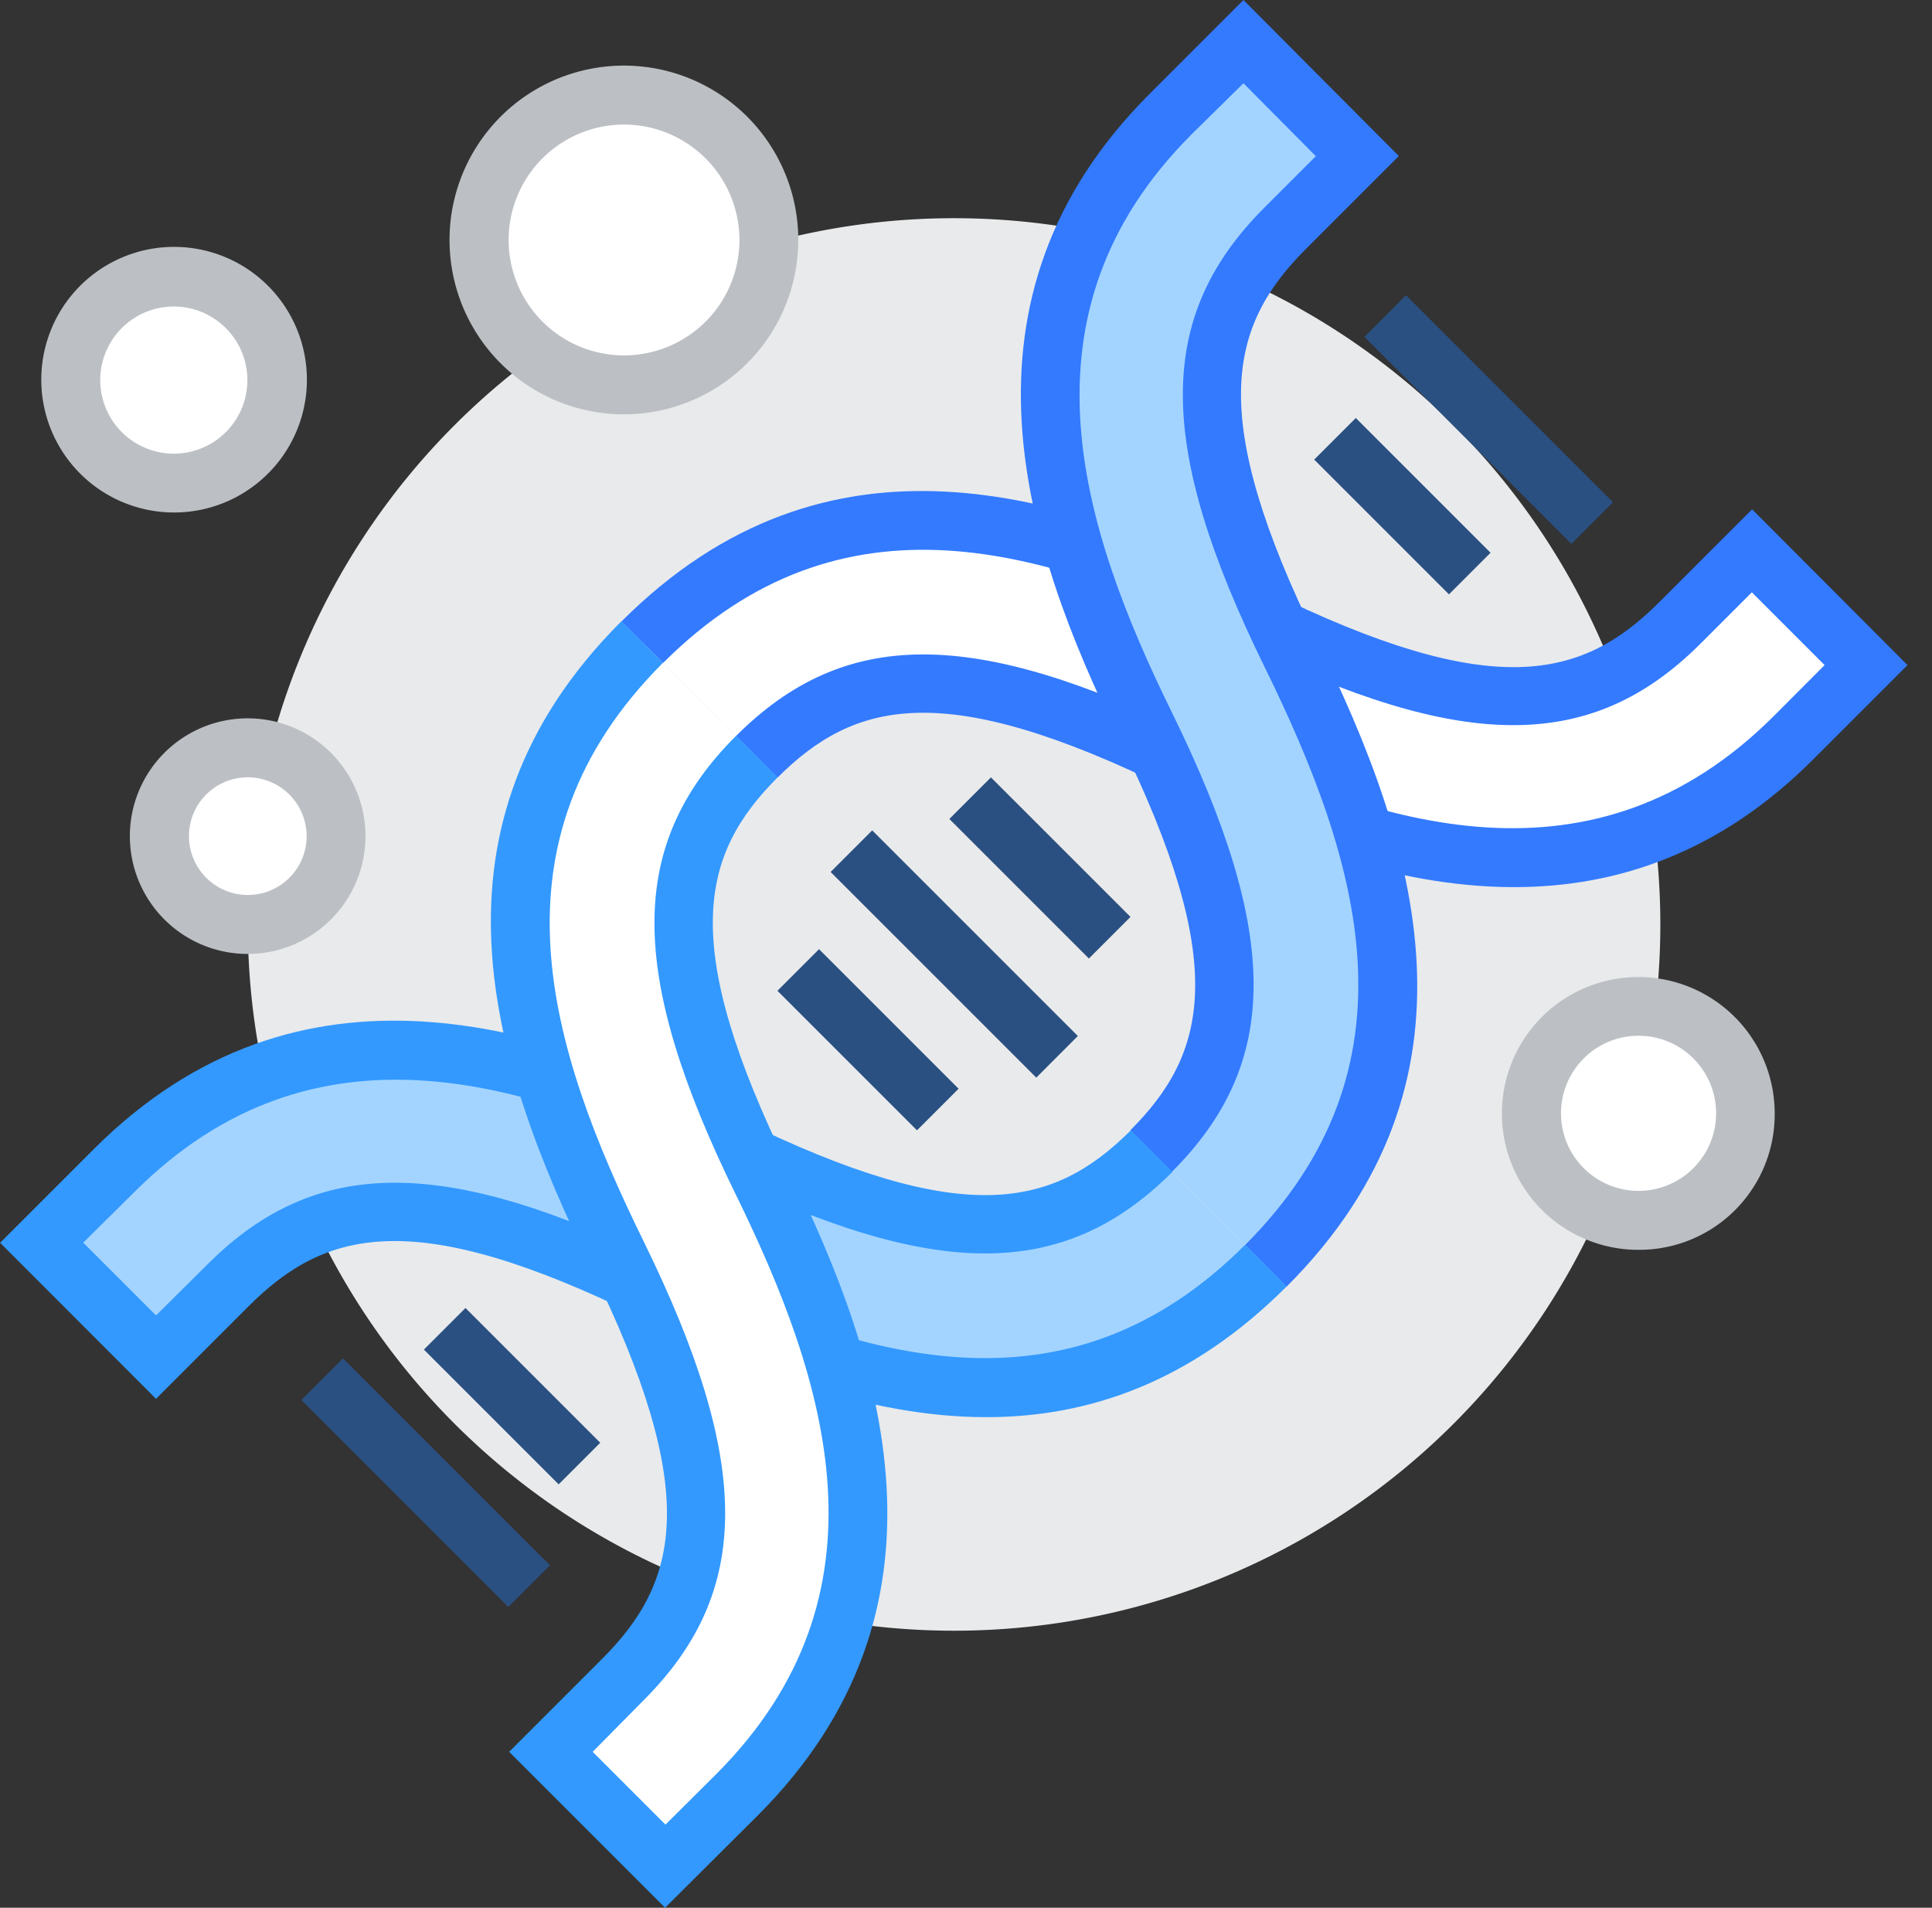 <?xml version="1.0" standalone="no"?><!DOCTYPE svg PUBLIC "-//W3C//DTD SVG 1.1//EN" "http://www.w3.org/Graphics/SVG/1.1/DTD/svg11.dtd"><svg t="1554178348871" class="icon" style="" viewBox="0 0 1037 1024" version="1.1" xmlns="http://www.w3.org/2000/svg" p-id="7700" xmlns:xlink="http://www.w3.org/1999/xlink" width="129.625" height="128"><rect x="0" y="0" width="1037" height="1024" fill="#333333" stroke="none"/><defs><style type="text/css"></style></defs><path d="M512.096 496.211m-379.09 0a379.09 379.09 0 1 0 758.181 0 379.09 379.09 0 1 0-758.181 0Z" fill="#E9EAEB" p-id="7701"></path><path d="M161.761 751.437l22.326-22.326 111.097 111.097-22.333 22.326zM509.558 439.589l22.326-22.326 74.906 74.898-22.326 22.333zM445.822 468.039l22.333-22.326L578.533 556.089 556.221 578.43zM417.294 531.81l22.326-22.326 74.906 74.898-22.326 22.333zM732.343 180.806l22.326-22.333 111.097 111.097-22.333 22.326zM705.39 246.687l22.333-22.333 72.325 72.332-22.326 22.333zM227.521 724.413l22.326-22.326 72.332 72.332-22.326 22.326z" fill="#2A5082" p-id="7702"></path><path d="M940.301 295.616l-38.707 38.707c-53.321 53.321-115.267 52.465-228.538-3.137-104.503-51.253-225.187-89.747-328.407 13.473L406.238 406.321c53.321-53.321 115.267-52.465 228.538 3.137C739.208 460.568 859.892 498.991 963.183 395.628l38.494-38.636z" fill="#FFFFFF" p-id="7703"></path><path d="M812.63 476.18c-64.869 0-129.167-25.377-184.84-52.679-121.183-59.594-169.087-47.404-210.431-6.13l-22.312-22.312c58.382-58.382 127.528-58.382 246.644 0 99.37 48.83 213.853 85.541 310.301-10.621l27.373-27.444-39.064-39.064-27.516 27.516c-58.382 58.382-127.528 58.382-246.644 0-104.432-51.253-214.352-85.541-310.301 10.479l-22.312-22.312c110.277-110.277 237.092-70.215 346.585-16.467 121.183 59.665 169.158 47.404 210.431 6.13l49.899-49.899L1023.846 356.992l-49.899 49.899c-50.541 50.968-106.142 69.288-161.317 69.288z" fill="#337aff" p-id="7704"></path><path d="M692.944 351.004c-55.602-113.271-56.457-175.217-3.137-228.538l38.707-38.707L667.424 22.383l-38.636 38.494C524.855 163.954 563.492 285.137 614.816 389.355c55.602 113.271 56.457 175.217 3.065 228.538l61.518 61.518c103.291-103.22 64.797-223.975 13.544-328.407z" fill="#A3D4FF" p-id="7705"></path><path d="M690.592 690.603l-22.312-22.312c95.949-95.949 61.732-205.869 10.479-310.301-58.453-119.116-58.524-188.262 0-246.644l27.516-27.516L667.424 44.695l-27.801 27.373c-96.305 96.305-59.451 210.93-10.621 310.301 58.453 119.116 58.524 188.262 0 246.644l-22.312-22.312c41.274-41.274 53.535-88.963-6.13-210.431C550.019 293.264 506.25 160.746 617.525 49.899l49.899-49.899 83.403 83.759-49.899 49.899c-41.274 41.274-53.535 88.892 6.13 210.431 53.82 109.422 93.882 236.236-16.467 346.513z" fill="#337aff" p-id="7706"></path><path d="M617.882 617.893C564.561 671.214 502.615 670.073 389.415 614.756 284.912 563.147 164.156 525.152 60.937 628.372l-38.494 38.636 61.376 61.376 38.707-38.707c53.321-53.321 115.267-52.465 228.538 3.137 104.503 51.253 225.187 89.747 328.407-13.473z" fill="#A3D4FF" p-id="7707"></path><path d="M529.418 760.676c-63.301 0-126.815-24.807-185.339-53.606-121.183-59.594-169.158-47.404-210.431-6.13l-49.899 49.899L0.06 667.079l49.899-49.899C160.806 506.119 293.324 550.03 396.544 600.571c121.183 59.594 169.087 47.404 210.431 6.13l22.312 22.312c-58.382 58.382-127.528 58.382-246.644 0-99.37-48.759-213.853-85.541-310.301 10.621l-27.658 27.373 39.064 39.064L111.406 678.627c58.382-58.382 127.599-58.382 246.644 0 104.503 51.325 214.352 85.541 310.301-10.479l22.312 22.312c-51.325 51.396-106.214 70.215-161.245 70.215z" fill="#3399ff" p-id="7708"></path><path d="M409.303 634.431c-55.531-112.986-56.386-174.932-3.065-228.11l-61.518-61.518c-103.22 103.22-64.797 223.975-13.473 328.407 55.602 113.271 56.457 175.217 3.137 228.538l-38.707 38.707 61.376 61.376 38.636-38.494C498.979 859.903 460.699 739.219 409.303 634.431z" fill="#FFFFFF" p-id="7709"></path><path d="M356.981 1024l-83.688-83.688 49.899-49.899c41.274-41.274 53.463-88.963-6.13-210.431C263.313 570.275 223.251 443.745 333.528 333.468l22.312 22.312c-95.949 95.949-61.732 205.869-10.479 310.301 58.453 119.116 58.524 188.262 0 246.644L318.131 940.312l39.064 39.064 27.516-27.373C480.873 855.412 443.948 741.357 395.118 641.559c-58.453-119.116-58.453-188.262 0-246.644l22.312 22.312c-41.274 41.274-53.535 88.963 6.13 210.431 50.612 103.006 94.381 235.238-16.609 346.585z" fill="#3399ff" p-id="7710"></path><path d="M38.126 204.016a55.317 55.245 0 1 0 110.633 0 55.317 55.245 0 1 0-110.633 0Z" fill="#FFFFFF" p-id="7711"></path><path d="M93.442 275.086a71.284 71.284 0 1 1 71.284-71.284 71.284 71.284 0 0 1-71.284 71.284z m0-110.562A39.492 39.492 0 1 0 132.791 204.016a39.563 39.563 0 0 0-39.349-39.492z" fill="#BCC0C4" p-id="7712"></path><path d="M879.495 597.648m-57.455 0a57.455 57.455 0 1 0 114.91 0 57.455 57.455 0 1 0-114.91 0Z" fill="#FFFFFF" p-id="7713"></path><path d="M879.495 670.857A73.209 73.209 0 1 1 952.562 597.648a72.71 72.71 0 0 1-73.28 73.209z m0-114.91a41.63 41.63 0 0 0 0 83.26 41.63 41.63 0 1 0 0-83.26z" fill="#BCC0C4" p-id="7714"></path><path d="M132.934 448.878m-47.404 0a47.404 47.404 0 1 0 94.808 0 47.404 47.404 0 1 0-94.808 0Z" fill="#FFFFFF" p-id="7715"></path><path d="M132.791 512.036A63.229 63.229 0 1 1 196.163 449.092 63.229 63.229 0 0 1 132.791 512.036z m0-94.808A31.579 31.579 0 1 0 164.584 449.092 31.65 31.65 0 0 0 132.791 417.227z" fill="#BCC0C4" p-id="7716"></path><path d="M334.954 128.811m-77.771 0a77.771 77.771 0 1 0 155.542 0 77.771 77.771 0 1 0-155.542 0Z" fill="#FFFFFF" p-id="7717"></path><path d="M334.954 222.407a93.596 93.596 0 1 1 93.525-93.596A93.668 93.668 0 0 1 334.954 222.407z m0-155.542a61.946 61.946 0 1 0 61.946 61.946 62.017 62.017 0 0 0-61.946-61.946z" fill="#BCC0C4" p-id="7718"></path></svg>